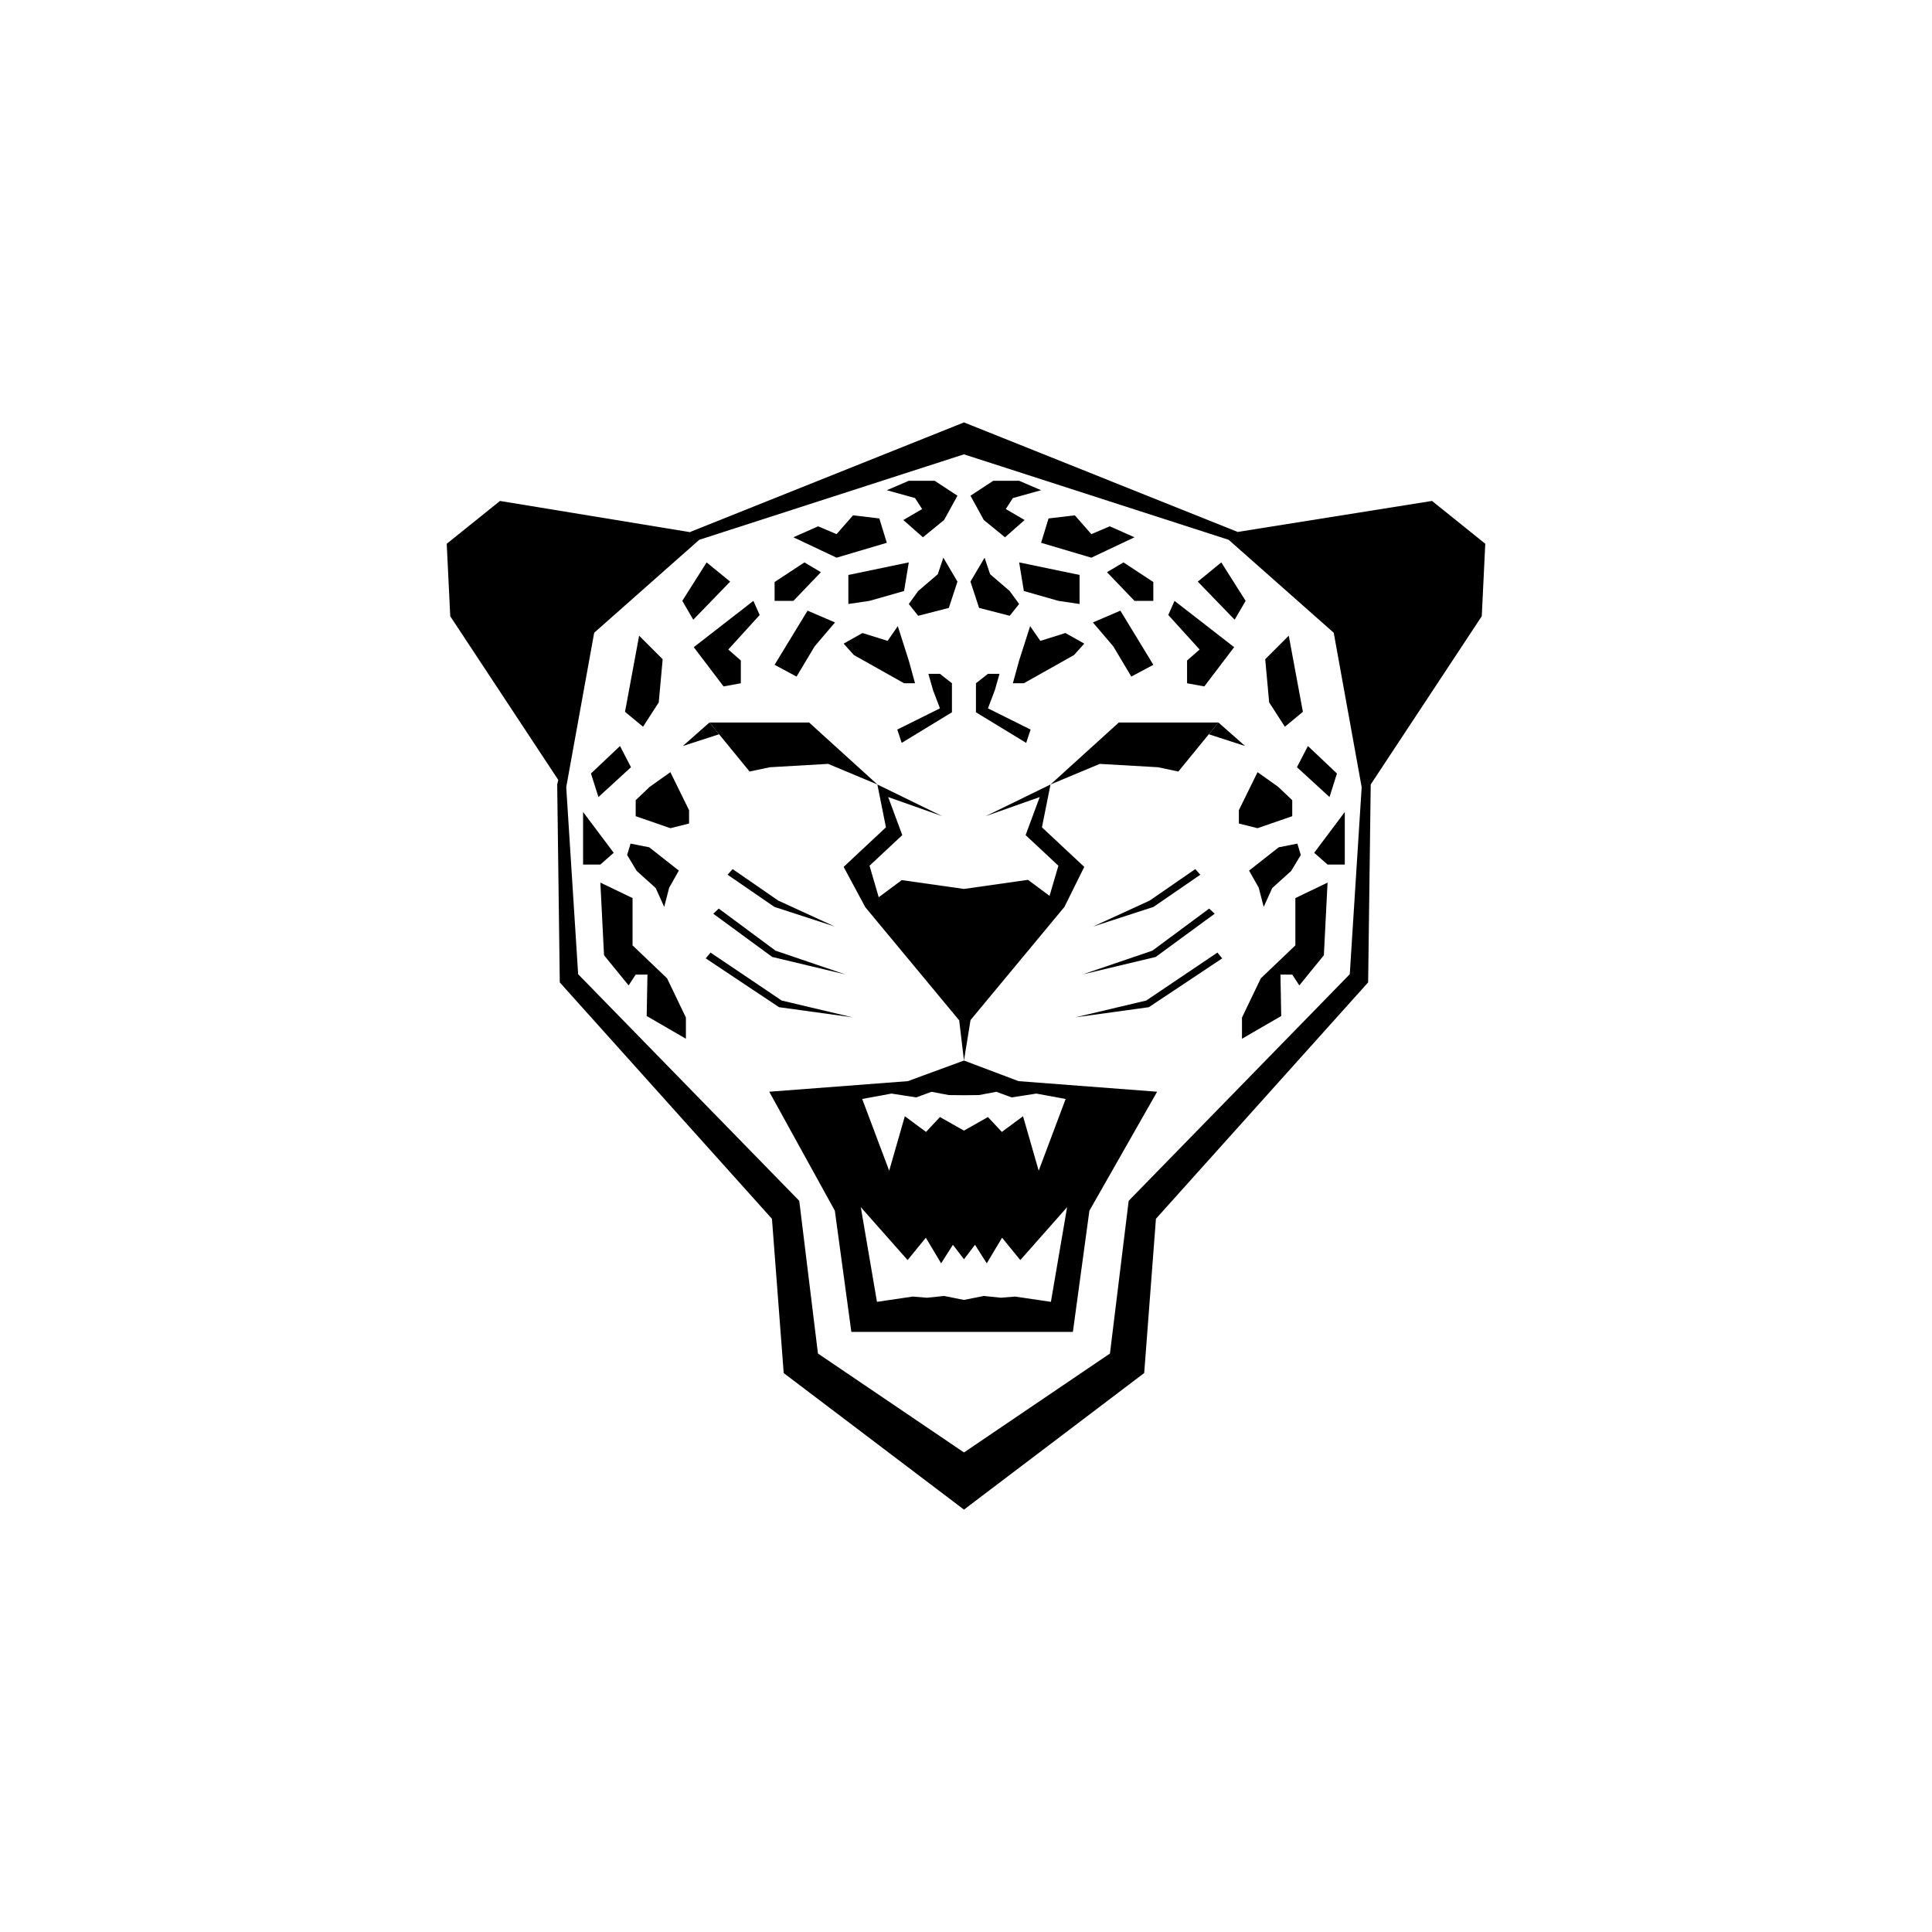 <?xml version="1.0" encoding="UTF-8"?>
<svg width="752pt" height="752pt" version="1.1" viewBox="0 0 752 752" xmlns="http://www.w3.org/2000/svg">
 <g>
  <path d="m276.15 281.22h38.781l26.574 24.125-19.164-8.016-22.68 1.305-7.902 1.672z"/>
  <path d="m233.68 343.54 12.531 6.023v18.406l13.441 12.836 7.324 15.258v8.254l-15.266-8.855 0.301-16.117h-4.582l-2.746 4.207-9.574-11.734z"/>
  <path d="m245.43 328.36 7.273 1.441 11.523 9.066-3.762 6.648-1.93 7.484-3.316-7.344-7.402-6.676-3.715-6.191z"/>
  <path d="m226.96 316.05v20.457h6.715l5.199-4.578z"/>
  <path d="m230.02 301.07 11.309-10.691 4.273 8.246-12.668 11.609z"/>
  <path d="m293.24 233.88-23.203 18.02 11.598 15.277 6.723-1.227v-8.855l-4.883-4.281 12.215-13.441z"/>
  <path d="m301.5 226.54 11.609-7.633 6.41 3.812-10.695 11.156h-7.324z"/>
  <path d="m275.04 218.91-9.469 14.969 4.277 7.328 14.348-14.82z"/>
  <path d="m248.77 247.43-5.496 29.629 7.019 5.809 6.113-9.473 1.527-16.801z"/>
  <path d="m330.21 223.79 23.52-4.887-1.84 11.141-13.434 3.828-8.246 1.223z"/>
  <path d="m314.33 237.69-12.836 21.078 8.555 4.582 7.023-11.754 7.941-9.32z"/>
  <path d="m332.34 254.95 19.547 10.996h4.277l-2.438-8.855-4.277-13.367-3.969 5.727-9.773-3.059-7.332 4.129z"/>
  <path d="m351.6 202.41 7.629 6.719 8.242-6.719 5.203-9.461-8.863-5.809h-10.078l-8.555 3.668 10.992 3.059 2.758 4.269z"/>
  <path d="m325.62 207.91 6.414-7.332 10.234 1.223 2.902 9.469-19.551 5.797-16.805-7.941 9.625-4.269z"/>
  <path d="m357.39 239.68 11.922-3.059 3.363-10.238-5.496-9.316-2.148 6.422-7.641 6.559-3.656 5.051z"/>
  <path d="m365.86 262.28 1.078 0.852 3.59 2.812v11.305l-19.555 11.91-1.715-5.191 16.602-8.25-2.668-7.027-1.828-6.41z"/>
  <path d="m301.43 353-18.223-12.527 1.953-2.191 17.75 12.25 22 10.102z"/>
  <path d="m300.58 372.48-22.953-16.828 2.129-2.004 22.113 16.387 27.125 9.234z"/>
  <path d="m303.23 392.03-28.535-18.996 1.859-2.262 27.699 18.668 27.578 6.539z"/>
  <path d="m276.15 281.22-10.391 9.16 14.125-4.574z"/>
  <path d="m260.93 322.36 7.277-1.809v-5.191l-7.277-14.809-8.047 5.715-5.449 5.191v6.231z"/>
  <path d="m557.39 194.98-75.707 12.078-0.07-0.066-106.42-42.586v0.016l-106.4 42.57-0.148 0.152-74.035-12.156-20.73 16.672 1.375 28.203 42.055 63.73-0.426 1.758 1.004 77.039 82.586 92.016 4.574 60.039 70.168 53.148 70.148-53.16 4.57-60.039 82.598-92.016 1.004-77.039 43.223-65.488 1.367-28.203zm-32.012 184.22-86.059 88.199-7.285 59.438-56.82 38.508-56.84-38.508-7.277-59.438-86.059-88.199-4.644-72.805 10.883-60.113 40.895-36.176 103.02-33.258h0.016l103.03 33.266 40.891 36.176 10.879 60.113z"/>
  <path d="m474.25 281.22h-38.766l-26.594 24.125 19.172-8.016 22.68 1.305 7.906 1.672z"/>
  <path d="m405.56 322.02 3.332-16.672-25.18 12.309 20.984-7.418-5.496 14.812 12.758 11.918-3.434 11.73-8.406-6.238-24.906 3.547-24.211-3.438-8.969 6.66-3.582-12.262 12.75-11.918-5.492-14.812 20.98 7.418-25.188-12.309 3.34 16.672-16.465 15.402 8.43 15.691 36.547 44.043 1.859 15.641 2.555-15.754 36.551-44.043 7.715-15.578z"/>
  <path d="m516.73 343.54-12.531 6.023v18.406l-13.445 12.836-7.328 15.258v8.254l15.273-8.855-0.297-16.117h4.586l2.75 4.207 9.559-11.734z"/>
  <path d="m504.98 328.36-7.269 1.441-11.535 9.066 3.762 6.648 1.934 7.484 3.32-7.344 7.402-6.676 3.711-6.191z"/>
  <path d="m523.44 316.05v20.457h-6.715l-5.199-4.578z"/>
  <path d="m520.39 301.07-11.305-10.691-4.269 8.246 12.672 11.609z"/>
  <path d="m457.16 233.88 23.211 18.02-11.613 15.277-6.711-1.227v-8.855l4.883-4.281-12.199-13.441z"/>
  <path d="m448.91 226.54-11.613-7.633-6.418 3.812 10.703 11.156h7.328z"/>
  <path d="m475.37 218.91 9.473 14.969-4.281 7.328-14.344-14.82z"/>
  <path d="m501.63 247.43 5.5 29.629-7.016 5.809-6.113-9.473-1.535-16.801z"/>
  <path d="m420.2 223.79-23.512-4.887 1.832 11.141 13.434 3.828 8.246 1.223z"/>
  <path d="m436.09 237.69 12.828 21.078-8.566 4.582-7.016-11.754-7.938-9.32z"/>
  <path d="m418.06 254.95-19.543 10.996h-4.277l2.445-8.855 4.277-13.367 3.973 5.727 9.766-3.059 7.336 4.129z"/>
  <path d="m398.81 202.41-7.629 6.719-8.242-6.719-5.199-9.461 8.863-5.809h10.082l8.547 3.668-10.992 3.059-2.75 4.269z"/>
  <path d="m424.78 207.91-6.414-7.332-10.234 1.223-2.902 9.469 19.551 5.797 16.805-7.941-9.625-4.269z"/>
  <path d="m393.01 239.68-11.914-3.059-3.359-10.238 5.496-9.316 2.141 6.422 7.637 6.559 3.672 5.051z"/>
  <path d="m384.54 262.28-1.078 0.852-3.59 2.812v11.305l19.555 11.91 1.719-5.191-16.605-8.25 2.668-7.027 1.828-6.41z"/>
  <path d="m448.98 353 18.219-12.527-1.949-2.191-17.75 12.25-22.012 10.102z"/>
  <path d="m449.83 372.48 22.969-16.828-2.148-2.004-22.105 16.387-27.129 9.234z"/>
  <path d="m447.17 392.03 28.547-18.996-1.855-2.262-27.707 18.668-27.582 6.539z"/>
  <path d="m396.47 420.82-21.258-8.02-21.852 8.02-53.938 4.117 25.527 46.32 6.422 47.156h86.234l6.422-47.156 26.363-46.32zm12.578 85.902-13.938-2.055-5.535 0.453-6.641-0.688-7.723 1.543-7.746-1.543-6.641 0.688-5.547-0.453-13.93 2.055-6.297-36.859 18.219 20.602 7.098-8.703 5.953 9.965 4.594-7.211 4.301 5.633 4.281-5.633 4.59 7.211 5.953-9.965 7.098 8.703 18.219-20.602zm-4.75-51.043-6.102-21.203-8.246 6.106-5.414-5.793-9.328 5.281-9.352-5.281-5.418 5.793-8.242-6.106-6.094 21.203-10.504-27.922 11.398-2.098 9.617 1.488 5.957-2.184 6.727 1.27 5.906 0.066 5.883-0.066 6.727-1.27 5.961 2.184 9.617-1.488 11.395 2.098z"/>
  <path d="m474.25 281.22 10.395 9.16-14.133-4.574z"/>
  <path d="m489.48 322.36-7.273-1.809v-5.191l7.273-14.809 8.035 5.715 5.469 5.191v6.231z"/>
 </g>
</svg>
